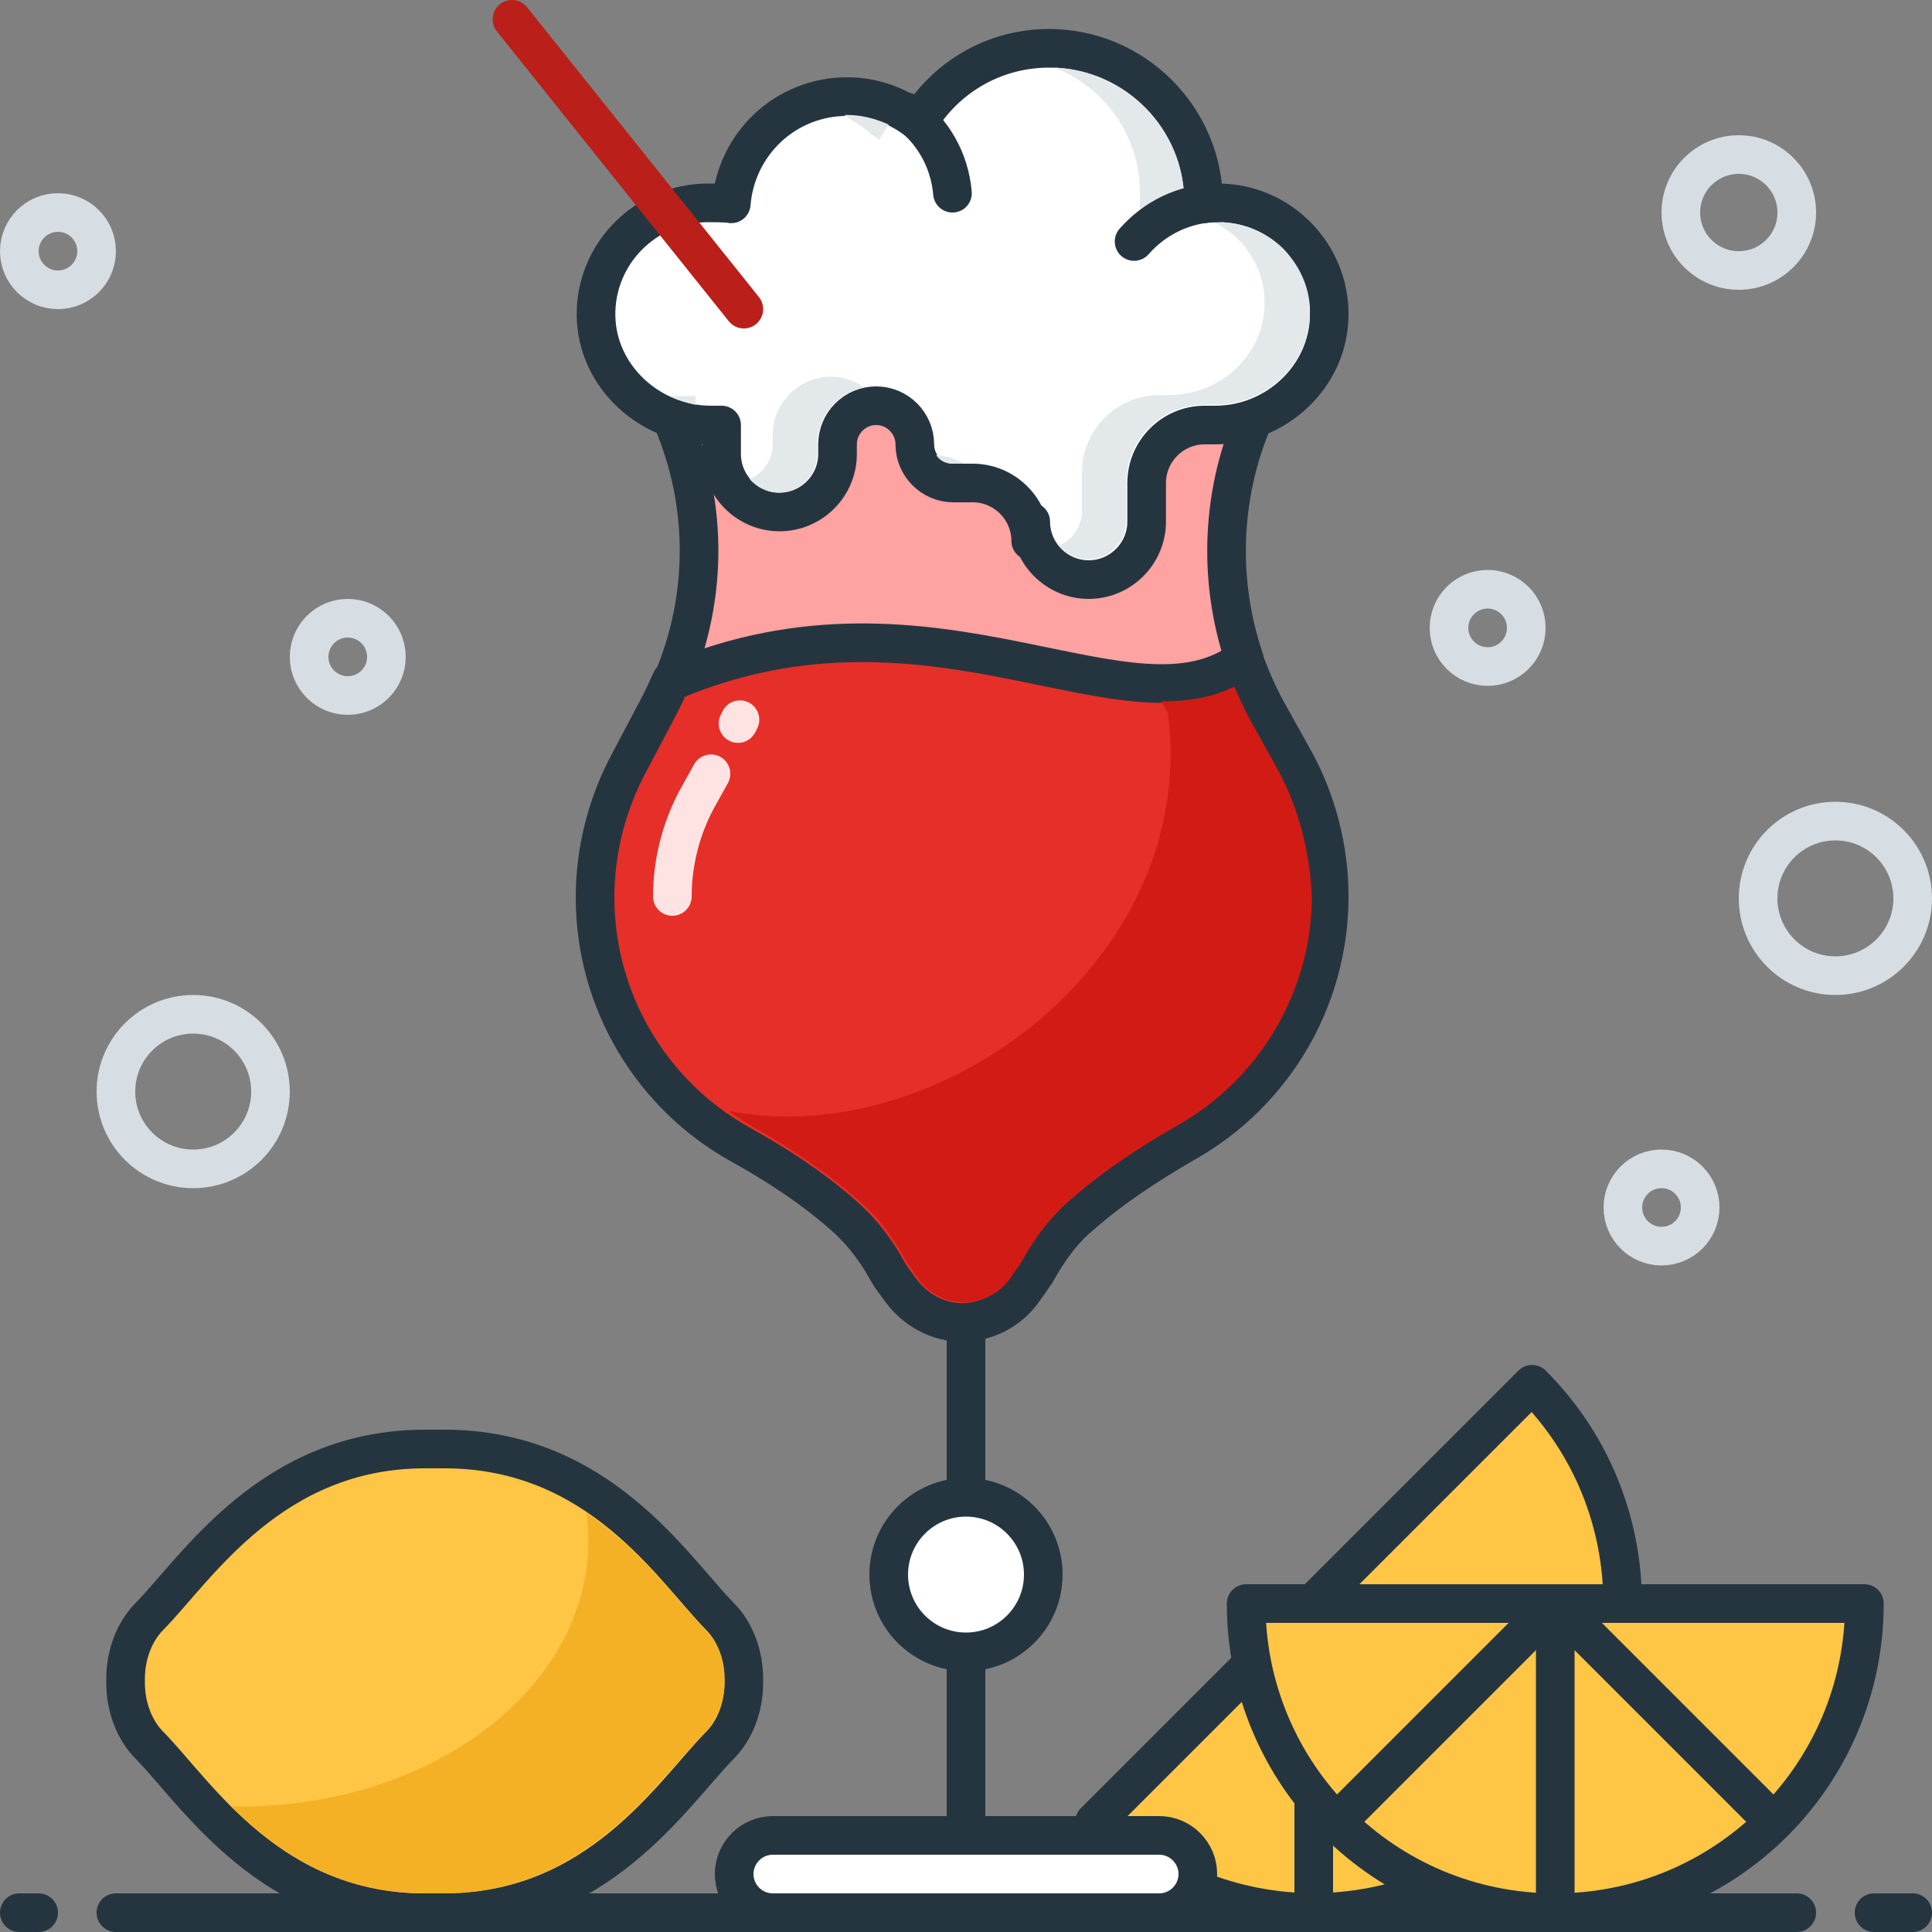 <svg enable-background="new 0 0 200 200" viewBox="0 0 200 200" xmlns="http://www.w3.org/2000/svg"><rect x="0" y="0" width="200" height="200" fill="#808080" stroke="none"/><g stroke-linecap="round" stroke-linejoin="round" stroke-miterlimit="10" stroke-width="4"><path d="m158.6 188.6c12.5-12.5 12.5-32.8 0-45.3l-45.3 45.3c12.6 12.5 32.8 12.5 45.3 0z" fill="#ffc646" stroke="#253540"/><path d="m158.6 188.6-22.6-22.6" fill="none" stroke="#253540"/><path d="m136 198v-32h32" fill="none" stroke="#253540"/><path d="m161 198c17.7 0 32-14.3 32-32h-64c0 17.7 14.3 32 32 32z" fill="#ffc646" stroke="#253540"/><path d="m161 198v-32" fill="none" stroke="#253540"/><path d="m138.4 188.6 22.6-22.6 22.6 22.6" fill="none" stroke="#253540"/><circle cx="180" cy="22" fill="none" r="6" stroke="#d6dde3"/><circle cx="20" cy="113" fill="none" r="8" stroke="#d6dde3"/><circle cx="190" cy="93" fill="none" r="8" stroke="#d6dde3"/><circle cx="6" cy="26" fill="none" r="4" stroke="#d6dde3"/><circle cx="36" cy="68" fill="none" r="4" stroke="#d6dde3"/><circle cx="172" cy="125" fill="none" r="4" stroke="#d6dde3"/><circle cx="154" cy="65" fill="none" r="4" stroke="#d6dde3"/><path d="m87.3 125.8c1.6 1.4 2.9 3 4 4.8l.7 1.2c.1.2.6.9 1.2 1.7 1.5 2.1 3.9 3.4 6.4 3.4s5-1.3 6.4-3.4c.6-.8 1.1-1.6 1.2-1.7l.7-1.2c1.1-1.8 2.4-3.5 4-4.8 3.3-2.9 7-5.3 10.8-7.5 8.9-5 14.9-14.6 14.9-25.5 0-5-1.3-9.8-3.5-13.9l-2.9-5.2c-1-1.8-1.8-3.7-2.5-5.6-11.5 8.9-32-9.2-59.2 2.3-.5 1.1-1 2.2-1.6 3.3l-2.8 5.3c-2.2 4.1-3.5 8.9-3.5 13.9 0 10.9 6 20.5 14.9 25.5 3.8 2.1 7.5 4.5 10.8 7.4z" fill="#e52f28" stroke="#253540"/><path d="m69.2 42.6c4.1 8.9 4.2 19 .4 27.9 27.2-11.5 47.6 6.6 59.2-2.3-2.8-8.3-2.4-17.5 1.3-25.6 1.2-2.6-.7-5.6-3.6-5.6h-57.6c-1.1 0-1.8 1.1-1.3 2.1z" fill="#ffa2a2" stroke="#253540"/><path d="m73.6 80.1-1.5 2.7c-1.6 3-2.5 6.5-2.5 10m7-18.3c-.1.1-.1.3-.2.4" fill="none" stroke="#ffe3e2"/><path d="m100 138.3v51.7" fill="#fff" stroke="#253540"/><path d="m194 198h4" fill="#fff" stroke="#253540"/><path d="m12 198h174" fill="#fff" stroke="#253540"/><path d="m2 198h2" fill="#fff" stroke="#253540"/><circle cx="100" cy="163" fill="#fff" r="8" stroke="#253540"/><path d="m73.6 44c-6.3 0-11.8-5-11.9-11.3-.1-6.4 5.1-11.7 11.6-11.7.5 0 1.9 0 2.4.1.5-6.2 5.6-11.1 12-11.1 2.8 0 5.4 1 7.4 2.6 2.8-4.6 7.8-7.6 13.5-7.6 8.8 0 16 7.2 16 16v.1c.5-.1 1-.1 1.5-.1 6.4 0 11.6 5.3 11.5 11.7-.1 6.3-5.5 11.3-11.8 11.3h-1.1c-3.3 0-6 2.7-6 6v4c0 3.3-2.7 6-6 6-3.3 0-6-2.7-6-6v2c0-3.3-2.7-6-6-6h-2c-2.2 0-4-1.8-4-4 0-2.2-1.8-4-4-4-2.2 0-4 1.8-4 4v1c0 3.3-2.7 6-6 6-3.3 0-6-2.7-6-6v-3z" fill="#fff" stroke="#253540"/></g><path d="m72 41h-2.7c.9.4 1.8.7 2.7.9z" fill="#e3e8eb"/><path d="m118 19.9v.1 2.3l2.3-.3c.5-.1.9-.1 1.2-.1.4 0 .7 0 1.1.1v-1-.1c0-7.5-6-13.6-13.4-13.9 5.2 2.1 8.8 7.1 8.8 12.9z" fill="#e3e8eb"/><path d="m89.2 13.1 1.8 1.4 1-1.6c-1.3-.6-2.8-1-4.3-1-.1 0-.2 0-.3 0 .6.4 1.2.8 1.8 1.2z" fill="#e3e8eb"/><path d="m132.9 25.8c-1.8-1.8-4.2-2.8-6.8-2.8-.1 0-.2 0-.4 0 .9.5 1.8 1.1 2.5 1.8 1.8 1.8 2.8 4.3 2.7 6.8-.1 5.1-4.5 9.3-9.9 9.3h-1c-4.4 0-8 3.6-8 8v4c0 1.6-1 3-2.4 3.6.7.8 1.8 1.4 3 1.4 2.2 0 4-1.8 4-4v-4c0-4.4 3.6-8 8-8h1.1c5.4 0 9.8-4.2 9.9-9.3.1-2.5-.9-4.9-2.7-6.8z" fill="#e3e8eb"/><path d="m86 39c-3.3 0-6 2.7-6 6v1c0 1.6-1 3-2.4 3.6.7.8 1.8 1.4 3 1.4 2.2 0 4-1.8 4-4v-1c0-2.9 2.1-5.3 4.8-5.9-.9-.7-2.1-1.1-3.4-1.1z" fill="#e3e8eb"/><path d="m96.9 47.1c.4.6 1 .9 1.7.9h1.2c-.8-.5-1.8-.8-2.9-.9z" fill="#e3e8eb"/><path d="m117.4 25c2.1-2.4 5.2-4 8.7-4" style="fill:none;stroke:#253540;stroke-width:4;stroke-linecap:round;stroke-linejoin:round;stroke-miterlimit:10"/><path d="m93.9 11.6c2.6 1.9 4.4 4.9 4.7 8.4" style="fill:none;stroke:#253540;stroke-width:4;stroke-linecap:round;stroke-linejoin:round;stroke-miterlimit:10"/><path d="m53 2 24 30" style="fill:none;stroke:#ba1f19;stroke-width:4;stroke-linecap:round;stroke-linejoin:round;stroke-miterlimit:10"/><path d="m120 198h-40c-2.2 0-4-1.8-4-4 0-2.2 1.8-4 4-4h40c2.2 0 4 1.8 4 4 0 2.2-1.8 4-4 4z" style="fill:#fff;stroke:#253540;stroke-width:4;stroke-linecap:round;stroke-linejoin:round;stroke-miterlimit:10"/><path d="m132.4 79.9-2.9-5.2c-.6-1.2-1.2-2.3-1.7-3.6-.2.1-.4.1-.5.2-2 .9-4.3 1.3-6.9 1.3-.1 0-.1 0-.2 0l.7 1.2c3.3 25.6-23.7 45.5-45.5 41.2.7.5 1.5 1 2.3 1.5 4.4 2.5 8.1 5 11.1 7.7 1.2 1 2.2 2.1 3.1 3.3.2.3.4.6.6.9.2.4.5.7.7 1.1l.7 1.2c.1.2.6.8 1.1 1.6 1.1 1.6 2.9 2.5 4.8 2.5s3.7-.9 4.8-2.5c.5-.8 1-1.4 1.1-1.6l.7-1.2c1.2-2 2.7-3.8 4.4-5.3 3.1-2.7 6.7-5.2 11.1-7.7 8.5-4.8 13.9-13.9 13.9-23.7-.2-4.5-1.3-8.9-3.4-12.9z" fill="#d21b14"/><path d="m46 198c15.9 0 23.6-12.3 28.5-17.3 1.6-1.6 2.5-4 2.5-6.5v-.4c0-2.5-.9-4.9-2.5-6.5-4.9-5-12.5-17.3-28.5-17.3h-2c-15.9 0-23.6 12.3-28.5 17.3-1.6 1.6-2.5 4-2.5 6.5v.4c0 2.5.9 4.9 2.5 6.5 4.9 5 12.5 17.3 28.5 17.3z" style="fill:#ffc646;stroke:#253540;stroke-width:4;stroke-linecap:round;stroke-linejoin:round;stroke-miterlimit:10"/><path d="m73 168.7c-.8-.8-1.7-1.9-2.7-3-2.4-2.8-5.5-6.3-9.6-9.1.1.9.2 1.9.2 2.9 0 15.2-16.1 27.5-36 27.5-.4 0-.7 0-1 0 4.6 4.5 10.9 9 20 9h2c12.5 0 19.6-8.3 24.4-13.7 1-1.1 1.9-2.1 2.7-3 1.2-1.3 2-3.1 2-5.1v-.4c0-2-.7-3.8-2-5.1z" fill="#f5b126"/></svg>